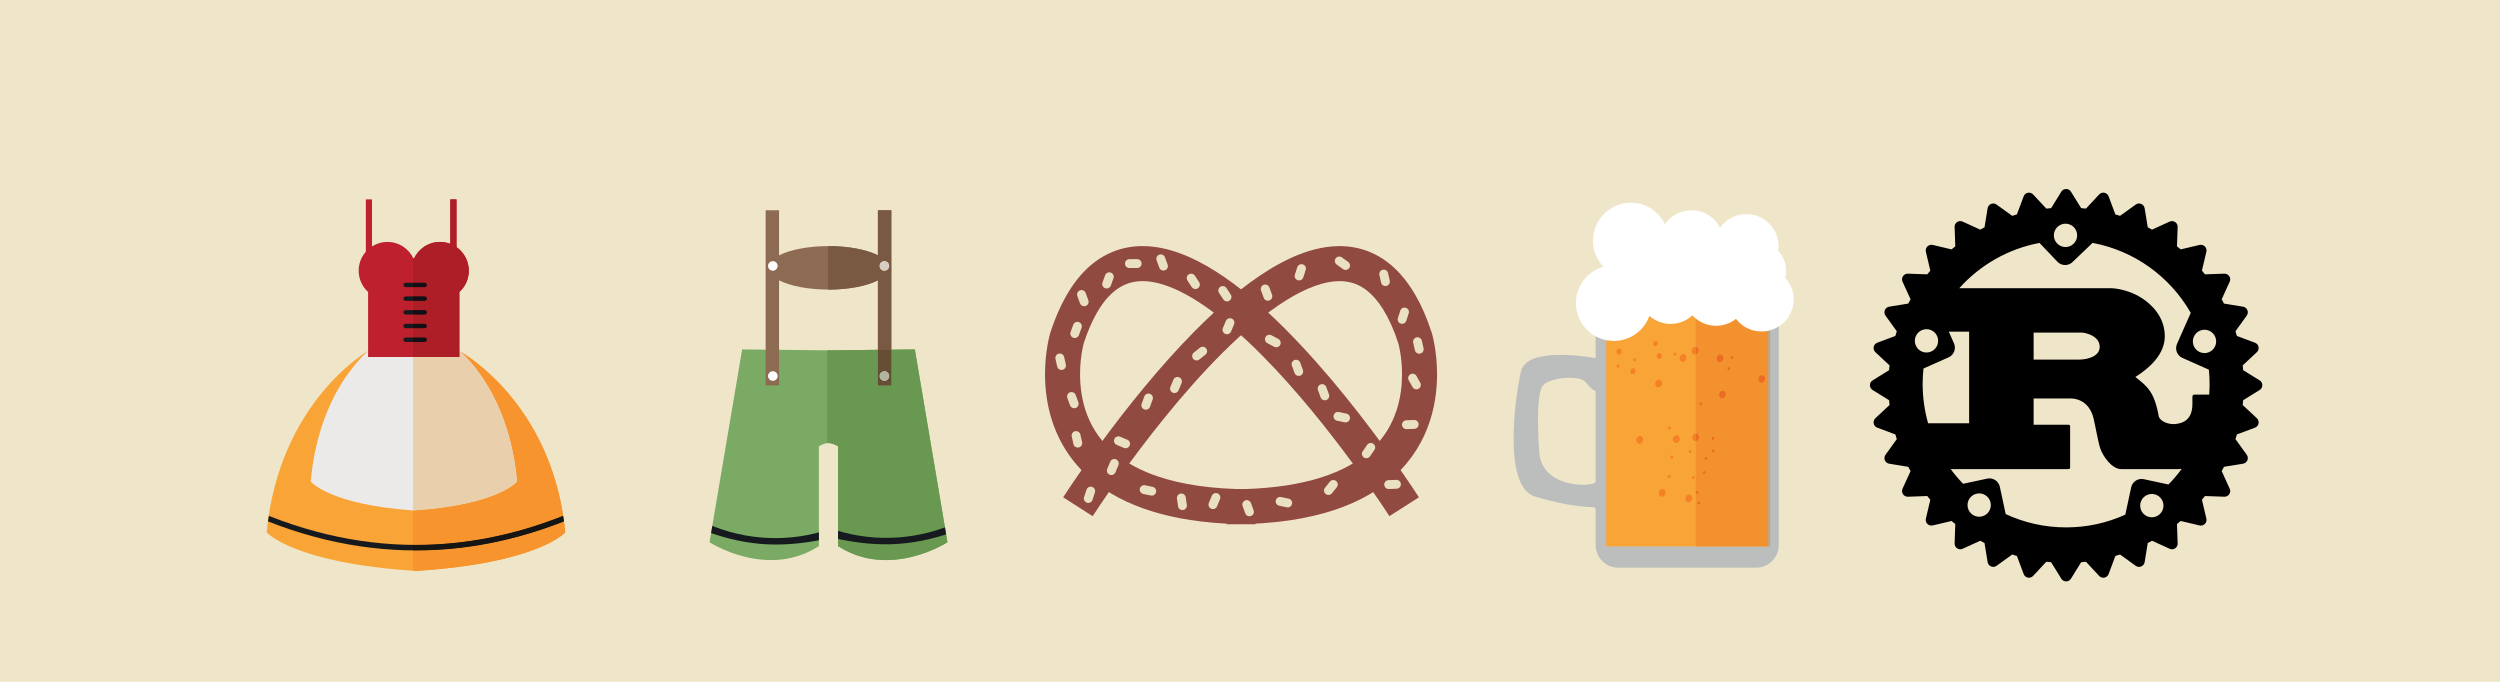 <svg xmlns:dc="http://purl.org/dc/elements/1.1/" xmlns:cc="http://creativecommons.org/ns#" xmlns:rdf="http://www.w3.org/1999/02/22-rdf-syntax-ns#" xmlns:svg="http://www.w3.org/2000/svg" xmlns="http://www.w3.org/2000/svg" xmlns:sodipodi="http://sodipodi.sourceforge.net/DTD/sodipodi-0.dtd" xmlns:inkscape="http://www.inkscape.org/namespaces/inkscape" viewBox="0 0 330 90" style="fill-rule:evenodd;clip-rule:evenodd;stroke-linejoin:round;stroke-miterlimit:1.414" id="svg2" inkscape:version="0.91 r13725" sodipodi:docname="hacktoberfest_orig.svg"><sodipodi:namedview pagecolor="#ffffff" bordercolor="#666666" borderopacity="1" objecttolerance="10" gridtolerance="10" guidetolerance="10" inkscape:pageopacity="0" inkscape:pageshadow="2" inkscape:window-width="1452" inkscape:window-height="862" id="namedview444" showgrid="false" inkscape:zoom="2.3520522" inkscape:cx="200.23613" inkscape:cy="47.903226" inkscape:window-x="0" inkscape:window-y="0" inkscape:window-maximized="0" inkscape:current-layer="svg2" /><path d="M-27.986-18.925h602.694V386.44H-27.986z" style="fill:#efe6c9;fill-rule:nonzero" id="rect4" /><g id="g10" transform="matrix(0.85,0,0,0.85,39.286,15.774)"><path d="m230.017 66.07c0 1.949-1.58 3.528-3.528 3.528h-21.391c-1.948.0-3.528-1.579-3.528-3.528v-36.605c0-1.949 1.58-3.529 3.528-3.529h21.391c1.948.0 3.528 1.58 3.528 3.529V66.07z" style="fill:#bcbebd;fill-rule:nonzero" id="path12" inkscape:connector-curvature="0" /><path d="M203.224 27.039h25.139v39.252H203.224z" style="fill:#f9a436;fill-rule:nonzero" id="rect14" /><path d="m228.682 66.291h-11.565 11.246v-39.252h-11.246v-.221h11.565v39.473z" style="fill:#b6a588;fill-rule:nonzero" id="path16" inkscape:connector-curvature="0" /><path d="m228.363 66.291h-11.246v-16.341c.215-.026.416-.198.493-.448.099-.324-.046-.655-.324-.74-.045-.014-.091-.021-.136-.021-.011.0-.022.001-.033.002v-12.268c.182-.055.342-.213.409-.43.099-.323-.047-.655-.325-.74-.028-.009-.056-.015-.084-.018v-8.248h11.246v39.252zm-10.757-6.964c-.094.0-.186.072-.219.18-.04.129.018.262.129.296.018.005.036.007.054.007.094.0.186-.071.219-.181.041-.129-.018-.26-.129-.294-.018-.005-.036-.008-.054-.008zm-.239-1.664c-.095.0-.187.072-.221.181-.039.129.019.261.13.297.018.005.036.008.054.008.094.0.186-.073.219-.183.04-.127-.018-.26-.13-.295-.017-.005-.035-.008-.052-.008zm1.075-3.079c-.094.0-.186.073-.219.182-.04.128.018.262.13.296.017.005.036.007.053.007.094.0.187-.071.22-.18.04-.129-.019-.261-.13-.297-.017-.005-.036-.008-.054-.008zm.277-2.196c-.094.0-.186.071-.219.179-.039.13.017.264.129.299.018.005.035.007.052.007.095.0.188-.071.222-.18.039-.131-.019-.261-.131-.297-.017-.006-.035-.008-.053-.008zm1.149-1.159c-.093.0-.185.071-.217.18-.041.129.017.262.128.296.018.006.036.008.054.008.095.0.186-.072.22-.181.04-.129-.018-.262-.13-.295-.017-.005-.036-.008-.055-.008zm-.066-1.942c-.094.0-.185.072-.218.181-.04.126.019.26.129.295.018.005.036.008.054.008.095.0.187-.073.22-.181.04-.129-.019-.26-.131-.295-.017-.005-.036-.008-.054-.008zm-1.872-5.395c-.095.0-.187.072-.22.182-.04.128.018.26.129.295.018.005.036.008.054.008.094.0.185-.072.22-.181.039-.128-.02-.261-.13-.296-.018-.005-.036-.008-.053-.008zm3.377-1.796c-.237.0-.465.18-.549.452-.098.322.047.655.324.739.045.013.091.02.137.02.236.0.463-.179.547-.45.099-.323-.047-.655-.325-.741-.044-.013-.089-.02-.134-.02zm6.098-2.409c-.236.0-.465.18-.549.451-.098.323.046.655.325.74.045.013.09.02.135.02.237.0.466-.179.549-.451.1-.323-.045-.655-.324-.739-.045-.014-.091-.021-.136-.021zm-5.14-1.231c-.093.0-.186.072-.218.18-.041.13.017.262.128.295.019.006.037.009.056.009.094.0.185-.072.218-.18.04-.129-.018-.263-.13-.296-.017-.006-.036-.008-.054-.008zm-1.328-1.985c-.236.0-.466.181-.549.452-.099.324.046.655.324.74.045.014.09.02.134.02.237.0.467-.18.55-.451.099-.322-.046-.655-.325-.741-.044-.014-.089-.02-.134-.02zm1.8.233c-.095.0-.187.072-.22.181-.04.128.018.261.13.295.018.005.036.008.054.008.094.0.186-.072.219-.18.04-.129-.019-.262-.129-.296-.018-.006-.036-.008-.054-.008z" style="fill:#f2912d;fill-rule:nonzero" id="path18" inkscape:connector-curvature="0" /><path d="m220.484 22.05.055-.074.039.079c-.032-.002-.062-.003-.094-.005zm-8.438-.16c.044-.071.09-.141.131-.214.033.054.064.109.099.162-.078.015-.153.034-.23.052zm-3.309 2.656-.08-.088c.045-.013.094-.022.139-.036-.02.04-.039.083-.059.124zm22.286.032c.081-.344.134-.699.134-1.068.0-1.221-.478-2.324-1.241-3.16.029-.218.064-.435.064-.662.0-2.76-2.238-4.998-4.998-4.998-1.69.0-3.181.84-4.086 2.123-.83-1.609-2.505-2.712-4.441-2.712-1.706.0-3.211.857-4.113 2.161-.949-1.972-2.96-3.337-5.295-3.337-3.248.0-5.881 2.633-5.881 5.881.0 1.571.62 2.996 1.624 4.051-2.464.7-4.27 2.963-4.27 5.652.0 3.248 2.632 5.88 5.88 5.88 2.549.0 4.712-1.623 5.528-3.89.88.772 2.03 1.244 3.293 1.244 1.306.0 2.491-.504 3.381-1.324.914.993 2.22 1.618 3.675 1.618 1.169.0 2.243-.404 3.095-1.077.913 1.19 2.346 1.96 3.962 1.96 2.761.0 4.998-2.238 4.998-4.998.0-1.293-.503-2.459-1.309-3.344z" style="fill:#fff;fill-rule:nonzero" id="path20" inkscape:connector-curvature="0" /><path d="m201.622 37.057c0 0-10.683-2.018-11.632 2.016-.949 4.037-2.848 17.924 2.137 19.466 4.985 1.543 8.427 1.663 9.02 1.663.594.0.95 1.186 1.425 1.069.475-.121.831-5.343.356-5.461-.475-.118-.711-.356-1.306.475-.593.831-8.44 1.057-8.813-4.689-.401-6.186-.133-9.409.58-10.282.978-1.202 5.741-1.765 6.691-.46.949 1.306 2.017 1.78 2.255.95.237-.83.712-5.341-.713-4.747z" style="fill:#bcbebd;fill-rule:nonzero" id="path22" inkscape:connector-curvature="0" /><path d="m205.184 36.498c-.034.0-.068-.004-.102-.014-.211-.066-.321-.317-.246-.564.064-.206.238-.343.417-.343.034.0.069.005.102.016.211.065.322.317.247.562-.063.208-.238.343-.418.343z" style="fill:url(#_Linear1)" id="path24" inkscape:connector-curvature="0" /><path d="m207.339 39.543c-.035.0-.069-.005-.102-.016-.212-.065-.323-.316-.245-.563.062-.206.236-.343.415-.343.034.0.069.005.102.015.211.065.323.316.247.563-.063.206-.238.344-.417.344z" style="fill:url(#_Linear2)" id="path26" inkscape:connector-curvature="0" /><path d="m210.842 35.186c-.029.0-.058-.004-.086-.013-.178-.054-.271-.267-.208-.473.054-.174.2-.29.351-.29.029.0.058.005.087.014.179.054.272.266.208.474-.053.173-.201.288-.352.288z" style="fill:url(#_Linear3)" id="path28" inkscape:connector-curvature="0" /><path d="m211.417 37.179c-.034.0-.068-.005-.102-.015-.212-.065-.323-.316-.247-.562.063-.207.237-.344.417-.344.034.0.069.005.103.016.211.065.321.316.245.562-.062.206-.237.343-.416.343z" style="fill:url(#_Linear4)" id="path30" inkscape:connector-curvature="0" /><path d="m211.307 41.601c-.045.0-.09-.006-.134-.02-.278-.085-.423-.418-.325-.74.084-.271.313-.452.549-.452.045.0.09.007.135.021.278.085.423.417.324.74-.083.271-.313.451-.549.451z" style="fill:url(#_Linear5)" id="path32" inkscape:connector-curvature="0" /><path d="m215.104 37.639c-.045.0-.091-.007-.136-.02-.277-.085-.423-.418-.323-.741.084-.271.313-.451.549-.451.044.0.089.007.133.02.279.086.425.416.326.74-.084.272-.313.452-.549.452z" style="fill:url(#_Linear6)" id="path34" inkscape:connector-curvature="0" /><path d="m216.004 59.444c-.046.0-.092-.006-.137-.02-.278-.085-.424-.415-.324-.74.083-.272.311-.45.548-.45.045.0.091.007.136.02.278.084.423.416.324.739-.083.272-.311.451-.547.451z" style="fill:url(#_Linear7)" id="path36" inkscape:connector-curvature="0" /><path d="m217.061 49.953c-.045.0-.091-.006-.135-.02-.278-.086-.423-.417-.324-.74.079-.26.291-.434.515-.45v1.207c-.019.002-.038.003-.056.003z" style="fill:url(#_Linear8)" id="path38" inkscape:connector-curvature="0" /><path d="m217.117 49.95v-1.207c.011-.001.022-.002.033-.002.045.0.091.007.136.021.278.085.423.416.324.74-.077.25-.278.422-.493.448z" style="fill:url(#_Linear9)" id="path40" inkscape:connector-curvature="0" /><path d="m221.219 43.307c-.046.0-.092-.007-.137-.02-.277-.084-.422-.417-.324-.739.084-.272.312-.452.549-.452.045.0.09.007.134.02.278.086.424.418.325.741-.084.271-.311.45-.547.45z" style="fill:url(#_Linear10)" id="path42" inkscape:connector-curvature="0" /><path d="m211.854 58.583c-.045.0-.09-.006-.134-.02-.279-.086-.423-.417-.325-.74.085-.272.313-.451.55-.451.045.0.09.006.135.02.277.085.423.417.324.74-.083.272-.313.451-.55.451z" style="fill:url(#_Linear11)" id="path44" inkscape:connector-curvature="0" /><path d="m214.064 50.237c-.046.0-.091-.006-.136-.02-.279-.084-.424-.416-.325-.741.082-.269.311-.45.547-.45.045.0.092.007.137.021.278.084.423.416.324.74-.084.271-.312.45-.547.45z" style="fill:url(#_Linear12)" id="path46" inkscape:connector-curvature="0" /><path d="m208.384 50.341c-.045.0-.09-.007-.135-.02-.278-.085-.424-.417-.324-.741.083-.27.312-.45.548-.45.045.0.091.006.135.02.278.086.423.416.324.739-.084.272-.313.452-.548.452z" style="fill:url(#_Linear13)" id="path48" inkscape:connector-curvature="0" /><path d="m220.846 37.683c-.044.0-.089-.006-.134-.02-.278-.085-.423-.416-.324-.74.083-.271.313-.452.549-.452.045.0.09.006.134.02.279.086.424.419.325.741-.083.271-.313.451-.55.451z" style="fill:url(#_Linear14)" id="path50" inkscape:connector-curvature="0" /><path d="m227.316 40.898c-.045.0-.09-.007-.135-.02-.279-.085-.423-.417-.325-.74.084-.271.313-.451.549-.451.045.0.091.007.136.021.279.084.424.416.324.739-.083.272-.312.451-.549.451z" style="fill:url(#_Linear15)" id="path52" inkscape:connector-curvature="0" /><path d="m216.975 36.496c-.045.0-.09-.006-.134-.02-.277-.087-.423-.417-.325-.741.084-.271.314-.451.55-.451.017.0.034.001.051.003v1.188c-.047.014-.094.021-.142.021z" style="fill:url(#_Linear16)" id="path54" inkscape:connector-curvature="0" /><path d="m217.117 36.475v-1.188c.028.003.056.009.084.018.278.085.424.417.325.74-.067.217-.227.375-.409.43z" style="fill:url(#_Linear17)" id="path56" inkscape:connector-curvature="0" /><path d="m205.04 38.537c-.019.0-.037-.003-.056-.009-.111-.034-.17-.166-.129-.295.034-.108.126-.181.221-.181.017.0.035.002.052.008.112.035.169.167.13.296-.034.109-.124.181-.218.181z" style="fill:url(#_Linear18)" id="path58" inkscape:connector-curvature="0" /><path d="m222.701 37.188c-.018.0-.036-.003-.054-.008-.112-.034-.17-.167-.13-.295.033-.109.125-.181.22-.181.018.0.036.002.054.008.11.034.169.167.129.296-.033.108-.125.18-.219.18z" style="fill:url(#_Linear19)" id="path60" inkscape:connector-curvature="0" /><path d="m222.231 38.94c-.019.0-.037-.003-.056-.009-.111-.033-.169-.165-.128-.295.032-.108.125-.18.218-.18.018.0.037.002.054.008.112.033.17.167.13.296-.033.108-.124.18-.218.18z" style="fill:url(#_Linear20)" id="path62" inkscape:connector-curvature="0" /><path d="m207.611 37.556c-.018.0-.036-.002-.055-.008-.111-.033-.169-.165-.13-.296.034-.107.126-.179.221-.179.018.0.036.003.054.008.11.034.169.167.128.297-.033.107-.124.178-.218.178z" style="fill:url(#_Linear21)" id="path64" inkscape:connector-curvature="0" /><path d="m213.026 48.164c-.019.0-.037-.003-.055-.008-.111-.033-.168-.167-.129-.297.033-.108.124-.179.218-.179.019.0.037.002.055.008.112.033.17.165.131.295-.033.109-.125.181-.22.181z" style="fill:url(#_Linear22)" id="path66" inkscape:connector-curvature="0" /><path d="m217.893 44.377c-.018.0-.036-.003-.054-.008-.111-.035-.169-.167-.129-.295.033-.11.125-.182.22-.182.017.0.035.003.053.008.11.035.169.168.13.296-.035.109-.126.181-.22.181z" style="fill:url(#_Linear23)" id="path68" inkscape:connector-curvature="0" /><path d="m212.968 55.682c-.017.0-.036-.003-.053-.008-.111-.034-.169-.167-.13-.295.034-.109.126-.181.222-.181.017.0.034.002.051.007.112.035.17.168.131.296-.035.109-.126.181-.221.181z" style="fill:url(#_Linear24)" id="path70" inkscape:connector-curvature="0" /><path d="m213.383 52.682c-.018.0-.037-.003-.055-.009-.111-.034-.169-.165-.13-.296.034-.107.126-.179.219-.179.018.0.036.003.054.009.112.033.17.166.131.294-.034.109-.125.181-.219.181z" style="fill:url(#_Linear25)" id="path72" inkscape:connector-curvature="0" /><path d="m216.231 51.813c-.018.0-.037-.003-.055-.009-.111-.034-.17-.166-.13-.295.034-.11.125-.181.219-.181.018.0.036.002.055.008.11.035.168.167.128.295-.033.11-.123.182-.217.182z" style="fill:url(#_Linear26)" id="path74" inkscape:connector-curvature="0" /><path d="m216.711 55.856c-.019.0-.037-.003-.055-.009-.111-.033-.169-.165-.13-.296.034-.108.125-.179.219-.179.018.0.036.002.054.007.112.035.17.166.13.296-.033.109-.124.181-.218.181z" style="fill:url(#_Linear27)" id="path76" inkscape:connector-curvature="0" /><path d="m218.406 55.069c-.017.0-.036-.002-.053-.007-.112-.034-.17-.168-.13-.296.033-.109.125-.182.219-.182.018.0.037.003.054.008.111.036.17.168.13.297-.033.109-.126.18-.22.18z" style="fill:url(#_Linear28)" id="path78" inkscape:connector-curvature="0" /><path d="m218.681 52.873c-.017.0-.034-.002-.052-.007-.112-.035-.168-.169-.129-.299.033-.108.125-.179.219-.179.018.0.036.002.053.008.112.036.17.166.131.297-.034.109-.127.18-.222.18z" style="fill:url(#_Linear29)" id="path80" inkscape:connector-curvature="0" /><path d="m219.833 51.713c-.018.0-.036-.002-.054-.008-.111-.034-.169-.167-.128-.296.032-.109.124-.18.217-.18.019.0.038.003.055.008.112.033.17.166.13.295-.034.109-.125.181-.22.181z" style="fill:url(#_Linear30)" id="path82" inkscape:connector-curvature="0" /><path d="m219.767 49.771c-.018.0-.036-.003-.054-.008-.11-.035-.169-.169-.129-.295.033-.109.124-.181.218-.181.018.0.037.003.054.008.112.035.171.166.131.295-.033.108-.125.181-.22.181z" style="fill:url(#_Linear31)" id="path84" inkscape:connector-curvature="0" /><path d="m217.33 58.149c-.018.0-.036-.003-.054-.008-.111-.036-.169-.168-.13-.297.034-.109.126-.181.221-.181.017.0.035.003.052.008.112.035.17.168.13.295-.033.11-.125.183-.219.183z" style="fill:url(#_Linear32)" id="path86" inkscape:connector-curvature="0" /><path d="m217.57 59.81c-.018.0-.036-.002-.054-.007-.111-.034-.169-.167-.129-.296.033-.108.125-.18.219-.18.018.0.036.003.054.008.111.034.17.165.129.294-.033.11-.125.181-.219.181z" style="fill:url(#_Linear33)" id="path88" inkscape:connector-curvature="0" /><path d="m213.899 36.691c-.018.0-.037-.003-.055-.008-.112-.033-.17-.166-.13-.296.033-.107.125-.179.219-.179.018.0.036.002.054.008.112.033.171.166.129.296-.033.108-.123.179-.217.179z" style="fill:url(#_Linear34)" id="path90" inkscape:connector-curvature="0" /></g><g id="g92" transform="translate(6.733,-4.9466307e-4)"><path d="m137.501 68.135.002-.004c.063-.098 1.371-2.134 3.506-5.125 3.2-4.485 8.277-11.122 13.745-16.546 2.73-2.711 5.56-5.114 8.23-6.785 1.334-.837 2.625-1.49 3.824-1.922 1.201-.434 2.302-.645 3.277-.644.769.001 1.461.125 2.124.382.498.194.982.465 1.469.843.729.565 1.467 1.379 2.181 2.531.713 1.149 1.396 2.634 2.003 4.491l2.197-.719-2.217.654 1.26-.372-1.263.365.003.007 1.26-.372-1.263.365.005.016c.053.184.491 1.872.489 4.107.0 1.446-.181 3.114-.727 4.768-.409 1.243-1.018 2.479-1.918 3.652-.676.879-1.517 1.726-2.583 2.515-1.599 1.181-3.713 2.235-6.541 3.002-2.827.766-6.367 1.237-10.762 1.237-.19.0-.382-.001-.576-.003l-.041 4.624c.207.002.412.003.617.003 5.598-.001 10.101-.707 13.74-1.934 2.727-.921 4.967-2.139 6.771-3.562 2.713-2.131 4.413-4.717 5.385-7.247.978-2.533 1.258-5.003 1.259-7.055-.003-3.108-.641-5.282-.68-5.424l-.01-.033-.01-.032c-.621-1.897-1.336-3.544-2.155-4.966-.615-1.066-1.289-2.006-2.027-2.819-1.106-1.219-2.366-2.151-3.731-2.76-1.363-.611-2.817-.89-4.259-.888-1.098.0-2.192.156-3.272.432-2.026.519-4.01 1.449-5.967 2.643-3.42 2.093-6.773 5.01-9.938 8.209-4.742 4.799-9.044 10.246-12.182 14.508-3.137 4.262-5.101 7.337-5.122 7.368l3.897 2.49z" style="fill:#914a3f;fill-rule:nonzero" id="path94" inkscape:connector-curvature="0" /><path d="m180.563 65.645c-.016-.025-1.318-2.061-3.488-5.11-3.258-4.575-8.456-11.424-14.269-17.221-2.911-2.899-5.972-5.541-9.094-7.511-1.562-.985-3.142-1.803-4.746-2.386-1.602-.582-3.236-.931-4.884-.932-1.282-.001-2.572.217-3.802.697-.921.358-1.805.861-2.627 1.499-1.234.958-2.325 2.214-3.275 3.748-.952 1.537-1.769 3.355-2.468 5.489l-.01.032-.01.033c-.039.142-.677 2.316-.68 5.424.001 1.824.223 3.977.958 6.214.551 1.676 1.396 3.398 2.644 5.022.934 1.218 2.093 2.377 3.502 3.417 2.113 1.563 4.779 2.854 8.081 3.747 3.304.894 7.246 1.398 11.97 1.398.205.0.411-.001.617-.003l-.04-4.624c-.195.002-.387.003-.577.003-5.21.0-9.215-.662-12.261-1.691-2.286-.773-4.033-1.746-5.389-2.813-2.028-1.604-3.209-3.422-3.933-5.281-.719-1.856-.948-3.762-.947-5.389-.001-1.23.129-2.295.258-3.034.064-.37.127-.658.172-.845.022-.093.04-.161.051-.202l.011-.039.001-.003-1.26-.364 1.257.371.003-.007-1.26-.364 1.257.371-2.217-.654 2.197.719c.54-1.65 1.139-3.007 1.767-4.095.47-.817.956-1.483 1.443-2.018.732-.804 1.457-1.317 2.195-1.648.739-.329 1.507-.485 2.372-.486.656.0 1.367.094 2.128.288 1.427.363 3.028 1.085 4.7 2.109 2.931 1.787 6.067 4.481 9.061 7.513 4.497 4.549 8.695 9.851 11.746 13.999 1.527 2.075 2.769 3.862 3.627 5.126.429.632.762 1.134.987 1.475.112.171.197.302.253.389.028.044.049.076.063.098l.015.023.004.006 3.897-2.49z" style="fill:#914a3f;fill-rule:nonzero" id="path96" inkscape:connector-curvature="0" /><path d="m143.959 34.794c0 .324-.262.585-.585.585h-1.025c-.323.0-.585-.261-.585-.585.0-.323.262-.585.585-.585h1.025c.323.0.585.262.585.585z" style="fill:#eae0c2;fill-rule:nonzero" id="path98" inkscape:connector-curvature="0" /><path d="m146.289 33.617c.304-.111.641.045.752.349l.352.961c.111.304-.044.64-.348.752-.304.111-.64-.045-.751-.348l-.353-.963c-.111-.303.045-.64.348-.751z" style="fill:#eae0c2;fill-rule:nonzero" id="path100" inkscape:connector-curvature="0" /><path d="m160.073 37.594c.303-.112.64.044.751.348l.352.962c.111.303-.044.639-.348.751-.303.111-.64-.045-.751-.348l-.353-.962c-.111-.304.045-.641.349-.751z" style="fill:#eae0c2;fill-rule:nonzero" id="path102" inkscape:connector-curvature="0" /><path d="m164.146 47.522c.304-.111.641.045.752.349l.352.961c.111.304-.045.641-.348.752-.304.111-.64-.045-.752-.349l-.352-.962c-.111-.304.045-.64.348-.751z" style="fill:#eae0c2;fill-rule:nonzero" id="path104" inkscape:connector-curvature="0" /><path d="m169.634 63.494c.252.203.292.572.089.824l-.643.797c-.202.253-.571.292-.823.089-.252-.202-.292-.571-.089-.824l.643-.797c.203-.252.572-.291.823-.089z" style="fill:#eae0c2;fill-rule:nonzero" id="path106" inkscape:connector-curvature="0" /><path d="m157.639 66.051c.304-.111.64.045.752.348l.352.962c.111.304-.045.639-.349.751-.303.111-.64-.044-.751-.348l-.352-.962c-.111-.304.045-.64.348-.751z" style="fill:#eae0c2;fill-rule:nonzero" id="path108" inkscape:connector-curvature="0" /><path d="m171.454 55.293c-.067.315-.378.519-.694.452l-1.003-.211c-.316-.067-.519-.378-.452-.694.067-.317.377-.519.694-.453l1.002.212c.317.067.519.377.453.694z" style="fill:#eae0c2;fill-rule:nonzero" id="path110" inkscape:connector-curvature="0" /><path d="m163.818 66.514c-.067.317-.378.519-.694.453l-1.003-.212c-.316-.067-.518-.377-.452-.694.067-.316.378-.519.694-.452l1.002.211c.317.067.519.378.453.694z" style="fill:#eae0c2;fill-rule:nonzero" id="path112" inkscape:connector-curvature="0" /><path d="m167.586 50.742c.304-.111.64.044.751.349l.353.961c.111.305-.045.64-.349.752-.303.111-.64-.045-.751-.349l-.352-.962c-.111-.303.044-.64.348-.751z" style="fill:#eae0c2;fill-rule:nonzero" id="path114" inkscape:connector-curvature="0" /><path d="m174.54 58.578c.266.183.333.548.149.814l-.581.843c-.184.267-.548.334-.814.15-.267-.183-.334-.548-.15-.814l.581-.843c.184-.266.548-.334.815-.15z" style="fill:#eae0c2;fill-rule:nonzero" id="path116" inkscape:connector-curvature="0" /><path d="m152.478 45.99c.201.253.16.622-.093.823l-.802.638c-.252.201-.62.16-.822-.093-.202-.252-.16-.621.093-.823l.801-.638c.253-.201.622-.159.823.093z" style="fill:#eae0c2;fill-rule:nonzero" id="path118" inkscape:connector-curvature="0" /><path d="m135.824 38.325c.304-.111.64.045.752.349l.352.962c.11.303-.045.64-.348.751-.304.111-.64-.045-.752-.349l-.352-.961c-.111-.305.045-.64.348-.752z" style="fill:#eae0c2;fill-rule:nonzero" id="path120" inkscape:connector-curvature="0" /><path d="m134.507 51.791c.304-.111.639.045.751.349l.352.962c.111.303-.044.639-.348.751-.304.111-.64-.045-.751-.348l-.352-.963c-.111-.303.044-.64.348-.751z" style="fill:#eae0c2;fill-rule:nonzero" id="path122" inkscape:connector-curvature="0" /><path d="m139.145 38.046c-.304-.111-.461-.446-.351-.751l.351-.962c.11-.304.446-.461.75-.35.304.11.461.446.35.75l-.35.963c-.111.304-.446.461-.75.35z" style="fill:#eae0c2;fill-rule:nonzero" id="path124" inkscape:connector-curvature="0" /><path d="m144.316 54.048c-.304-.11-.461-.446-.35-.75l.35-.963c.111-.303.446-.46.75-.35.304.111.461.447.35.751l-.35.962c-.11.304-.446.461-.75.35z" style="fill:#eae0c2;fill-rule:nonzero" id="path126" inkscape:connector-curvature="0" /><path d="m136.74 66.355c-.308-.1-.476-.43-.375-.738l.318-.974c.099-.307.43-.475.738-.375.307.101.475.431.375.739l-.318.974c-.101.307-.431.475-.738.374z" style="fill:#eae0c2;fill-rule:nonzero" id="path128" inkscape:connector-curvature="0" /><path d="m140.362 57.957c.126-.297.469-.437.768-.311l.943.398c.298.125.438.469.312.767-.126.298-.469.438-.767.312l-.944-.399c-.298-.126-.437-.469-.312-.767z" style="fill:#eae0c2;fill-rule:nonzero" id="path130" inkscape:connector-curvature="0" /><path d="m133.514 48.819c-.315.07-.628-.128-.699-.443l-.224-1c-.07-.316.128-.629.443-.7.316-.07.629.128.7.444l.223.999c.071.316-.127.629-.443.7z" style="fill:#eae0c2;fill-rule:nonzero" id="path132" inkscape:connector-curvature="0" /><path d="m135.662 59.065c-.316.07-.629-.128-.7-.444l-.224-.999c-.071-.316.128-.629.443-.7.316-.07.629.128.699.444l.225.999c.07.316-.128.629-.443.7z" style="fill:#eae0c2;fill-rule:nonzero" id="path134" inkscape:connector-curvature="0" /><path d="m134.933 44.582c-.303-.11-.46-.447-.35-.75l.35-.963c.111-.304.446-.461.751-.35.303.11.46.446.35.75l-.35.963c-.111.304-.447.46-.751.35z" style="fill:#eae0c2;fill-rule:nonzero" id="path136" inkscape:connector-curvature="0" /><path d="m151.383 38.056c-.27.177-.633.101-.811-.168l-.562-.857c-.178-.27-.102-.633.168-.811.27-.177.633-.102.811.168l.562.857c.178.27.102.633-.168.811z" style="fill:#eae0c2;fill-rule:nonzero" id="path138" inkscape:connector-curvature="0" /><path d="m155.555 39.69c-.27.177-.634.102-.811-.168l-.563-.856c-.177-.271-.102-.633.168-.811.27-.178.633-.102.811.168l.562.856c.178.27.103.633-.167.811z" style="fill:#eae0c2;fill-rule:nonzero" id="path140" inkscape:connector-curvature="0" /><path d="m171.359 35.387c-.188.263-.554.323-.817.134l-.833-.597c-.263-.188-.322-.554-.134-.817.188-.262.554-.323.817-.134l.833.597c.262.189.322.554.134.817z" style="fill:#eae0c2;fill-rule:nonzero" id="path142" inkscape:connector-curvature="0" /><path d="m165.243 34.898c.308.1.477.431.377.738l-.316.974c-.1.308-.43.476-.738.377-.307-.1-.476-.43-.376-.738l.316-.974c.1-.308.43-.476.737-.377z" style="fill:#eae0c2;fill-rule:nonzero" id="path144" inkscape:connector-curvature="0" /><path d="m180.514 51.319c-.283.157-.639.056-.797-.227l-.497-.896c-.157-.282-.055-.639.227-.795.283-.158.64-.056.796.227l.498.895c.157.283.055.639-.227.796z" style="fill:#eae0c2;fill-rule:nonzero" id="path146" inkscape:connector-curvature="0" /><path d="m178.841 40.629c.307.1.476.43.376.738l-.316.974c-.099.308-.43.476-.738.377-.307-.1-.476-.43-.376-.738l.317-.974c.099-.308.429-.476.737-.377z" style="fill:#eae0c2;fill-rule:nonzero" id="path148" inkscape:connector-curvature="0" /><path d="m175.788 35.604c.315-.072.629.127.7.443l.224.999c.072.316-.127.629-.442.699-.316.071-.629-.127-.7-.442l-.225-1c-.07-.315.127-.628.443-.699z" style="fill:#eae0c2;fill-rule:nonzero" id="path150" inkscape:connector-curvature="0" /><path d="m180.252 44.532c.316-.071.629.128.7.443l.225.999c.071.316-.127.629-.443.7-.315.071-.629-.127-.7-.443l-.225-.999c-.07-.316.128-.629.443-.7z" style="fill:#eae0c2;fill-rule:nonzero" id="path152" inkscape:connector-curvature="0" /><path d="m180.526 56.003c.011.324-.242.595-.565.606l-1.024.036c-.323.011-.594-.242-.605-.566-.011-.322.242-.594.565-.604l1.024-.036c.323-.011.594.242.605.564z" style="fill:#eae0c2;fill-rule:nonzero" id="path154" inkscape:connector-curvature="0" /><path d="m178.184 63.907c.012.324-.242.595-.565.606l-1.024.035c-.323.011-.594-.241-.605-.565-.011-.323.242-.594.565-.605l1.024-.035c.323-.011.594.241.605.564z" style="fill:#eae0c2;fill-rule:nonzero" id="path156" inkscape:connector-curvature="0" /><path d="m155.003 44.077c-.298-.124-.44-.467-.316-.765l.394-.946c.124-.299.467-.44.765-.316.299.124.441.467.316.766l-.394.946c-.123.298-.466.44-.765.315z" style="fill:#eae0c2;fill-rule:nonzero" id="path158" inkscape:connector-curvature="0" /><path d="m148.075 51.835c-.298-.124-.44-.467-.316-.766l.394-.946c.124-.298.467-.439.765-.315.299.124.44.467.316.765l-.394.947c-.124.298-.466.439-.765.315z" style="fill:#eae0c2;fill-rule:nonzero" id="path160" inkscape:connector-curvature="0" /><path d="m153.15 67.155c-.299-.125-.441-.467-.316-.766l.393-.946c.124-.298.467-.44.766-.315.298.124.439.467.315.765l-.393.946c-.124.298-.467.439-.765.316z" style="fill:#eae0c2;fill-rule:nonzero" id="path162" inkscape:connector-curvature="0" /><path d="m149.433 67.325c-.32.046-.617-.176-.663-.496l-.145-1.014c-.046-.32.177-.617.497-.662.32-.047.616.175.662.496l.145 1.014c.046.32-.176.617-.496.662z" style="fill:#eae0c2;fill-rule:nonzero" id="path164" inkscape:connector-curvature="0" /><path d="m143.721 64.509c.066-.317.377-.52.693-.454l1.003.208c.317.066.52.376.454.692-.065.317-.375.521-.692.455l-1.003-.209c-.317-.066-.52-.376-.455-.692z" style="fill:#eae0c2;fill-rule:nonzero" id="path166" inkscape:connector-curvature="0" /><path d="m139.738 62.663c-.299-.125-.44-.468-.316-.766l.394-.946c.124-.299.466-.44.765-.316.298.124.44.467.316.766l-.394.945c-.124.299-.467.441-.765.317z" style="fill:#eae0c2;fill-rule:nonzero" id="path168" inkscape:connector-curvature="0" /><path d="m160.31 44.501c.152-.285.507-.395.792-.243l.905.481c.286.151.394.505.243.791-.152.286-.506.394-.792.243l-.905-.48c-.285-.152-.394-.506-.243-.792z" style="fill:#eae0c2;fill-rule:nonzero" id="path170" inkscape:connector-curvature="0" /></g><g id="g172"><path d="M74.616 70.269C72.953 52.975 60.632 46.324 60.632 46.324l-5.607-.323v-.01l-.119.005-.118-.005v.01l-6.193.323c0 0-11.736 6.651-13.399 23.945.0.0 3.532 4.061 19.592 5.084v.016c.041-.002.078-.005.118-.008.041.003.078.006.119.008v-.016C71.086 74.33 74.616 70.269 74.616 70.269z" style="fill:#f9a436;fill-rule:nonzero" id="path174" inkscape:connector-curvature="0" /><path d="M68.257 63.563C67.108 50.587 59.806 45.597 59.806 45.597l-5.088-.242v-.008l-.082.004-.081-.004v.008l-5.088.242c0 0-7.303 4.99-8.451 17.966.0.0 2.441 3.047 13.539 3.814v.013c.027-.002.054-.004.081-.007.028.003.055.005.082.007v-.013C65.817 66.61 68.257 63.563 68.257 63.563z" style="fill:#ebeae9;fill-rule:nonzero" id="path176" inkscape:connector-curvature="0" /><clipPath id="_clip35"><path d="M74.616 70.378C72.953 53.45 61.649 46.94 61.649 46.94l-6.624-.315v-.011l-.119.005-.118-.005v.011l-7.119.315c0 0-10.81 6.51-12.473 23.438.0.0 3.532 3.974 19.592 4.975v.016c.041-.002.078-.005.118-.008.041.003.078.006.119.008v-.016c16.061-1.001 19.591-4.975 19.591-4.975z" id="path179" inkscape:connector-curvature="0" /></clipPath><g clip-path="url(#_clip35)" id="g181"><path d="m78.77 66.925c-15.789 7.639-31.939 7.641-47.727.0.118-.263.178-.394.296-.656 15.593 7.544 31.541 7.544 47.134.0.119.262.178.393.297.656z" style="fill:#161a1e;fill-rule:nonzero" id="path183" inkscape:connector-curvature="0" /></g><g id="g185"><clipPath id="_clip36"><path d="M54.516 45.951h20.468v33.129H54.516z" id="rect188" /></clipPath><g clip-path="url(#_clip36)" id="g190"><path d="m55.025 75.369c-.041-.002-.078-.005-.119-.008-.04.003-.077.006-.118.008v-.016c-.092-.006-.182-.012-.272-.018v-2.682c.13.001.259.002.389.002 6.525.0 13.052-1.276 19.528-3.827-.033-.247-.07-.492-.108-.734-6.44 2.556-12.929 3.833-19.419 3.833-.13.0-.26-.001-.39-.001v-4.551c.013.001.026.001.039.002v.013c.027-.002.054-.004.081-.007.028.003.055.005.082.007v-.013C65.817 66.61 68.257 63.563 68.257 63.563 67.37 53.548 62.818 48.29 60.787 46.412c1.425.836 12.276 7.704 13.829 23.857.0.0-3.53 4.061-19.591 5.084v.016z" style="fill:#f7942e;fill-rule:nonzero" id="path192" inkscape:connector-curvature="0" /><path d="m54.718 67.39c-.027-.002-.054-.004-.082-.007-.027.003-.054.005-.081.007v-.013c-.013-.001-.026-.001-.039-.002v-20.248h6.12v-.801c.014.008.066.036.151.086 2.031 1.878 6.583 7.136 7.47 17.151.0.0-2.44 3.047-13.539 3.814v.013z" style="fill:#e9cfac;fill-rule:nonzero" id="path194" inkscape:connector-curvature="0" /><path d="m54.905 72.655c-.13.0-.259-.001-.389-.002v-.727c.13.0.26.001.39.001 6.49.0 12.979-1.277 19.419-3.833.038.242.075.487.108.734-6.476 2.551-13.003 3.827-19.528 3.827z" style="fill:#171513;fill-rule:nonzero" id="path196" inkscape:connector-curvature="0" /></g></g><path d="m60.256 32.618V26.32h-.814v5.868c-.421-.161-.877-.253-1.355-.253-1.551.0-2.883.931-3.473 2.263-.59-1.332-1.922-2.263-3.472-2.263-.75.0-1.447.22-2.036.595v-6.21h-.813v6.907c-.589.669-.949 1.544-.949 2.506.0 1.115.483 2.114 1.247 2.809v8.585h12.045v-8.585c.766-.694 1.249-1.694 1.249-2.809.0-1.29-.645-2.429-1.629-3.115z" style="fill:#be202e;fill-rule:nonzero" id="path198" inkscape:connector-curvature="0" /><path d="m56.344 37.609c0 .161-.13.292-.291.292h-2.509c-.161.0-.292-.131-.292-.292.0-.161.131-.292.292-.292h2.509c.161.0.291.131.291.292z" style="fill:#161a1e;fill-rule:nonzero" id="path200" inkscape:connector-curvature="0" /><path d="m56.344 39.418c0 .161-.13.291-.291.291h-2.509c-.161.0-.292-.13-.292-.291.0-.162.131-.292.292-.292h2.509c.161.0.291.13.291.292z" style="fill:#161a1e;fill-rule:nonzero" id="path202" inkscape:connector-curvature="0" /><path d="m56.344 41.226c0 .161-.13.292-.291.292h-2.509c-.161.0-.292-.131-.292-.292.0-.161.131-.292.292-.292h2.509c.161.0.291.131.291.292z" style="fill:#161a1e;fill-rule:nonzero" id="path204" inkscape:connector-curvature="0" /><path d="m56.344 43.035c0 .161-.13.291-.291.291h-2.509c-.161.0-.292-.13-.292-.291.0-.161.131-.292.292-.292h2.509c.161.0.291.131.291.292z" style="fill:#161a1e;fill-rule:nonzero" id="path206" inkscape:connector-curvature="0" /><path d="m56.344 44.843c0 .161-.13.292-.291.292h-2.509c-.161.0-.292-.131-.292-.292.0-.161.131-.292.292-.292h2.509c.161.0.291.131.291.292z" style="fill:#161a1e;fill-rule:nonzero" id="path208" inkscape:connector-curvature="0" /><g id="g210"><clipPath id="_clip37"><path d="m60.256 32.618V26.32h-.814v5.868c-.421-.161-.877-.253-1.355-.253-1.551.0-2.883.931-3.473 2.263-.59-1.332-1.922-2.263-3.472-2.263-.75.0-1.447.22-2.036.595v-6.21h-.813v6.907c-.589.669-.949 1.544-.949 2.506.0 1.115.483 2.114 1.247 2.809v8.585h12.045v-8.585c.766-.694 1.249-1.694 1.249-2.809.0-1.29-.645-2.429-1.629-3.115z" id="path213" inkscape:connector-curvature="0" /></clipPath><g clip-path="url(#_clip37)" id="g215"><path d="m60.636 47.127h-6.12v-1.992h1.537c.161.0.291-.131.291-.292.0-.161-.13-.292-.291-.292h-1.537v-1.225h1.537c.161.0.291-.13.291-.291.0-.161-.13-.292-.291-.292h-1.537v-1.225h1.537c.161.0.291-.131.291-.292.0-.161-.13-.292-.291-.292h-1.537v-1.225h1.537c.161.0.291-.13.291-.291.0-.162-.13-.292-.291-.292h-1.537v-1.225h1.537c.161.0.291-.131.291-.292.0-.161-.13-.292-.291-.292h-1.537v-3.322c.035.066.067.134.098.203.59-1.332 1.922-2.263 3.473-2.263.478.0.934.092 1.355.253v-5.868h.814v6.298c.984.686 1.629 1.825 1.629 3.115.0 1.115-.483 2.115-1.249 2.809v8.585z" style="fill:#ad1e26;fill-rule:nonzero" id="path217" inkscape:connector-curvature="0" /><path d="m56.053 37.901h-1.537v-.584h1.537c.161.0.291.131.291.292.0.161-.13.292-.291.292z" style="fill:#140f14;fill-rule:nonzero" id="path219" inkscape:connector-curvature="0" /><path d="m56.053 39.709h-1.537v-.583h1.537c.161.0.291.13.291.292.0.161-.13.291-.291.291z" style="fill:#140f14;fill-rule:nonzero" id="path221" inkscape:connector-curvature="0" /><path d="m56.053 41.518h-1.537v-.584h1.537c.161.0.291.131.291.292.0.161-.13.292-.291.292z" style="fill:#140f14;fill-rule:nonzero" id="path223" inkscape:connector-curvature="0" /><path d="m56.053 43.326h-1.537v-.583h1.537c.161.0.291.131.291.292.0.161-.13.291-.291.291z" style="fill:#140f14;fill-rule:nonzero" id="path225" inkscape:connector-curvature="0" /><path d="m56.053 45.135h-1.537v-.584h1.537c.161.0.291.131.291.292.0.161-.13.292-.291.292z" style="fill:#140f14;fill-rule:nonzero" id="path227" inkscape:connector-curvature="0" /></g></g></g><g id="g229" transform="translate(5.602,-2.0556299e-4)"><path d="m115.157 46.122-11.398.122-11.398-.122-4.305 25.455c0 0 7.598 4.939 14.437.507v-13.17c0 0 .578-.405 1.266-.432.688.027 1.266.432 1.266.432v13.17c6.839 4.432 14.437-.507 14.437-.507l-4.305-25.455z" style="fill:#7aaa63;fill-rule:nonzero" id="path231" inkscape:connector-curvature="0" /><path d="m110.282 27.759v5.945c-1.444-.737-3.826-1.219-6.523-1.219-2.697.0-5.079.482-6.523 1.219v-5.945h-1.772v23.112h1.772v-13.866c1.444.737 3.826 1.219 6.523 1.219 2.697.0 5.079-.482 6.523-1.219v13.866h1.772v-23.112h-1.772z" style="fill:#8c6b52;fill-rule:nonzero" id="path233" inkscape:connector-curvature="0" /><path d="m97.047 35.104c0 .35-.284.633-.634.633-.349.0-.632-.283-.632-.633.0-.35.283-.633.632-.633.35.0.634.283.634.633z" style="fill:#fff;fill-rule:nonzero" id="path235" inkscape:connector-curvature="0" /><path d="m111.77 35.104c0 .35-.284.633-.633.633-.35.0-.633-.283-.633-.633.0-.35.283-.633.633-.633.349.0.633.283.633.633z" style="fill:#fff;fill-rule:nonzero" id="path237" inkscape:connector-curvature="0" /><path d="m97.047 49.636c0 .35-.284.633-.634.633-.349.0-.632-.283-.632-.633.0-.349.283-.633.632-.633.35.0.634.284.634.633z" style="fill:#fff;fill-rule:nonzero" id="path239" inkscape:connector-curvature="0" /><path d="m111.77 49.636c0 .35-.284.633-.633.633-.35.0-.633-.283-.633-.633.0-.349.283-.633.633-.633.349.0.633.284.633.633z" style="fill:#fff;fill-rule:nonzero" id="path241" inkscape:connector-curvature="0" /><g id="g243"><clipPath id="_clip38"><path d="m115.157 46.122-11.398.122-11.398-.122-4.305 25.455c0 0 7.598 4.939 14.437.507v-13.17c0 0 .578-.405 1.266-.432.688.027 1.266.432 1.266.432v13.17c6.839 4.432 14.437-.507 14.437-.507l-4.305-25.455z" id="path246" inkscape:connector-curvature="0" /></clipPath><g clip-path="url(#_clip38)" id="g248"><path d="m111.349 73.931c-2.015.0-4.206-.474-6.324-1.847v-13.17c0 0-.578-.405-1.266-.432-.057.003-.113.007-.169.014v-12.254l.169.002 6.523-.07v4.697h1.772v-4.716l3.103-.033 4.305 25.455c0 0-3.62 2.354-8.113 2.354z" style="fill:#699850;fill-rule:nonzero" id="path250" inkscape:connector-curvature="0" /><path d="m103.324 71.153c-6.305 1.309-11.064.883-17.037-1.524.193-.382.289-.573.481-.955 5.014 2.517 10.872 3.041 16.253 1.454.121.411.182.615.303 1.025z" style="fill:#161a1e;fill-rule:nonzero" id="path252" inkscape:connector-curvature="0" /><path d="m121.491 69.769c-6.011 2.308-10.776 2.656-17.059 1.243.128-.408.192-.611.32-1.02 5.354 1.675 11.22 1.248 16.274-1.186.186.385.279.578.465.963z" style="fill:#161a1e;fill-rule:nonzero" id="path254" inkscape:connector-curvature="0" /></g></g><g id="g256"><clipPath id="_clip39"><path d="m110.282 27.759v5.945c-1.444-.737-3.826-1.219-6.523-1.219-2.697.0-5.079.482-6.523 1.219v-5.945h-1.772v23.112h1.772v-13.866c1.444.737 3.826 1.219 6.523 1.219 2.697.0 5.079-.482 6.523-1.219v13.866h1.772v-23.112h-1.772z" id="path259" inkscape:connector-curvature="0" /></clipPath><g clip-path="url(#_clip39)" id="g261"><path d="m110.282 46.174v-9.169c-1.444.737-3.826 1.219-6.523 1.219-.019.0-.038.0-.057.0v-5.739c.019.0.038.0.057.0 2.697.0 5.079.482 6.523 1.219v-5.945h1.772v18.396l-1.772.019zm.855-11.703c-.35.0-.633.283-.633.633.0.35.283.633.633.633.349.0.633-.283.633-.633.0-.35-.284-.633-.633-.633z" style="fill:#795942;fill-rule:nonzero" id="path263" inkscape:connector-curvature="0" /><path d="m111.137 35.737c-.35.0-.633-.283-.633-.633.0-.35.283-.633.633-.633.349.0.633.283.633.633.0.35-.284.633-.633.633z" style="fill:#d9cdc4;fill-rule:nonzero" id="path265" inkscape:connector-curvature="0" /><path d="m112.054 50.871h-1.772v-4.697l1.772-.019v4.716zm-.917-1.868c-.35.0-.633.284-.633.633.0.35.283.633.633.633.349.0.633-.283.633-.633.0-.349-.284-.633-.633-.633z" style="fill:#654e34;fill-rule:nonzero" id="path267" inkscape:connector-curvature="0" /><path d="m111.137 50.269c-.35.0-.633-.283-.633-.633.0-.349.283-.633.633-.633.349.0.633.284.633.633.0.35-.284.633-.633.633z" style="fill:#b2b69e;fill-rule:nonzero" id="path269" inkscape:connector-curvature="0" /></g></g></g><path id="path3" d="m298.273 50.209-2.175-1.346c-.018-.212-.039-.423-.062-.633l1.869-1.743c.19-.178.275-.44.224-.694-.05-.255-.229-.464-.472-.555l-2.389-.893c-.06-.207-.123-.413-.187-.617l1.49-2.07c.152-.21.183-.484.084-.724-.099-.239-.315-.41-.571-.452l-2.519-.41c-.098-.191-.2-.379-.303-.566l1.059-2.323c.108-.237.086-.512-.059-.727-.144-.215-.388-.342-.648-.332l-2.557.089c-.132-.165-.266-.329-.403-.49l.587-2.49c.059-.253-.015-.518-.199-.701-.183-.183-.448-.259-.701-.2l-2.49.587c-.161-.136-.325-.271-.491-.403l.09-2.557c.01-.259-.117-.505-.332-.648-.217-.145-.49-.167-.726-.059l-2.324 1.059c-.187-.103-.375-.205-.565-.304l-.411-2.519c-.042-.256-.213-.472-.452-.571-.239-.1-.514-.068-.724.084l-2.071 1.49c-.204-.065-.409-.127-.616-.187l-.893-2.389c-.091-.244-.3-.422-.555-.473-.255-.05-.516.035-.693.224l-1.743 1.87c-.21-.023-.422-.044-.634-.062l-1.346-2.175c-.136-.22-.377-.354-.636-.354-.26.0-.501.134-.636.354l-1.346 2.175c-.212.018-.424.039-.634.062l-1.744-1.87c-.176-.189-.439-.274-.693-.224-.255.051-.464.229-.555.473l-.893 2.389c-.207.06-.412.123-.616.187l-2.071-1.49c-.21-.152-.485-.184-.724-.084-.239.099-.411.315-.452.571l-.411 2.519c-.19.099-.378.2-.566.304l-2.323-1.059c-.236-.108-.511-.086-.726.059-.216.143-.342.389-.332.648l.089 2.557c-.165.132-.329.267-.491.403l-2.49-.587c-.253-.059-.518.017-.701.2-.184.183-.259.448-.2.701l.587 2.49c-.136.162-.271.325-.403.49l-2.557-.089c-.257-.007-.504.117-.648.332-.144.215-.166.49-.059.727l1.059 2.323c-.103.187-.205.375-.303.566l-2.519.41c-.256.042-.472.213-.571.452-.099.24-.067.514.084.724l1.49 2.07c-.065.204-.128.41-.187.617l-2.389.893c-.243.091-.422.3-.472.555-.051.255.034.516.224.694l1.869 1.743c-.023.21-.044.422-.062.633l-2.175 1.346c-.22.136-.354.377-.354.637.0.26.134.5.354.636l2.175 1.346c.018.212.039.423.062.633l-1.869 1.744c-.19.176-.275.439-.224.693.05.255.229.464.472.555l2.389.893c.059.207.122.412.187.617l-1.49 2.07c-.152.211-.184.485-.084.724.099.24.316.411.571.452l2.519.41c.098.191.199.379.303.566l-1.059 2.323c-.108.236-.085.511.059.726.145.217.391.343.648.333l2.556-.09c.133.166.267.329.404.491l-.587 2.491c-.059.252.016.516.2.7.183.184.448.258.701.199l2.49-.587c.162.138.326.271.491.403l-.089 2.557c-.01.259.116.504.332.649.215.144.49.166.726.058l2.323-1.059c.187.104.375.205.566.304l.411 2.518c.041.256.212.473.452.571.239.1.514.068.724-.083l2.07-1.492c.204.065.409.129.616.188l.894 2.388c.09.243.3.423.555.472.254.052.516-.034.693-.224l1.743-1.869c.211.024.422.045.634.063l1.346 2.175c.136.219.377.354.636.354.26.0.501-.134.637-.354l1.346-2.175c.212-.018.423-.039.633-.063l1.743 1.869c.177.19.439.276.693.224.255-.05.465-.229.556-.472l.893-2.388c.207-.059.412-.123.616-.188l2.071 1.492c.21.151.484.183.723.083.24-.098.411-.316.453-.571l.41-2.518c.19-.099.378-.201.566-.304l2.323 1.059c.236.108.511.086.726-.058.216-.145.342-.39.332-.649l-.089-2.557c.165-.132.329-.265.491-.403l2.489.587c.253.059.519-.015.701-.199.184-.184.259-.448.2-.7l-.587-2.491c.137-.162.271-.325.403-.491l2.557.09c.258.01.504-.116.648-.333.144-.215.167-.49.058-.726l-1.058-2.323c.103-.187.205-.375.303-.566l2.519-.41c.256-.041.472-.212.571-.452.099-.239.068-.513-.084-.724l-1.49-2.07c.064-.205.127-.41.187-.617l2.389-.893c.243-.091.422-.3.471-.555.052-.255-.033-.517-.224-.693l-1.868-1.744c.022-.21.043-.422.062-.633l2.174-1.346c.22-.136.355-.377.355-.636.0-.26-.134-.501-.354-.637v0zm-14.555 18.04c-.83-.179-1.358-.998-1.18-1.831.177-.832.995-1.361 1.825-1.182.831.178 1.36.998 1.182 1.829-.178.832-.997 1.362-1.827 1.184zm-.739-4.998c-.757-.162-1.503.32-1.665 1.079l-.772 3.603c-2.383 1.082-5.028 1.682-7.815 1.682-2.85.0-5.553-.63-7.978-1.758l-.772-3.602c-.162-.759-.907-1.242-1.664-1.079l-3.181.683c-.591-.608-1.14-1.255-1.645-1.938h15.477c.175.0.292-.032.292-.191v-5.475c0-.159-.117-.191-.292-.191h-4.527v-3.47h4.896c.447.0 2.389.127 3.011 2.61.194.764.621 3.248.913 4.043.291.892 1.476 2.674 2.738 2.674h7.712c.088.0.182-.01.28-.028-.535.727-1.122 1.415-1.754 2.058l-3.254-.7v0zm-21.405 4.923c-.831.179-1.648-.351-1.827-1.183-.178-.833.35-1.651 1.181-1.83.83-.178 1.648.352 1.827 1.184.177.831-.351 1.651-1.181 1.829zm-5.871-23.808c.344.778-.006 1.689-.783 2.033-.776.345-1.685-.006-2.029-.784-.345-.778.006-1.688.782-2.032.777-.345 1.685.005 2.03.783zm-1.805 4.278 3.314-1.472c.707-.315 1.027-1.144.713-1.853l-.683-1.543h2.684v12.097h-5.415c-.469-1.651-.721-3.394-.721-5.195.0-.687.037-1.367.108-2.034v0zm14.54-1.175v-3.566h6.392c.33.0 2.331.382 2.331 1.878.0 1.242-1.535 1.687-2.797 1.687h-5.926v.001zm23.227 3.209c0 .474-.017.942-.052 1.406h-1.943c-.194.0-.272.128-.272.319v.892c0 2.1-1.185 2.557-2.223 2.673-.988.112-2.084-.413-2.219-1.018-.583-3.279-1.554-3.98-3.088-5.19 1.904-1.209 3.885-2.992 3.885-5.38.0-2.578-1.768-4.201-2.972-4.998-1.69-1.114-3.562-1.337-4.066-1.337h-20.095c2.725-3.041 6.418-5.195 10.595-5.979l2.369 2.485c.535.56 1.422.581 1.982.045l2.65-2.535c5.554 1.034 10.255 4.491 12.965 9.234l-1.814 4.097c-.314.71.006 1.539.713 1.853l3.493 1.552c.061.62.092 1.246.092 1.881v0zm-20.08-20.726c.613-.588 1.587-.565 2.174.05.587.616.564 1.591-.051 2.178-.613.588-1.587.565-2.174-.051-.586-.615-.564-1.589.051-2.177v0zm18.004 14.489c.344-.777 1.253-1.128 2.029-.783.777.344 1.127 1.255.783 2.032-.344.778-1.253 1.129-2.03.784-.775-.344-1.126-1.254-.782-2.033v0z" style="fill-rule:nonzero" inkscape:connector-curvature="0" /><defs id="defs272"><linearGradient id="_Linear1" x1="0" y1="0" x2="1" y2="0" gradientUnits="userSpaceOnUse" gradientTransform="matrix(0.812,0.024,0.024,0.883,204.813,36.05)"><stop offset="0" style="stop-color:#f58126;stop-opacity:1" id="stop275" /><stop offset="1" style="stop-color:#f58126;stop-opacity:1" id="stop277" /></linearGradient><linearGradient id="_Linear2" x1="0" y1="0" x2="1" y2="0" gradientUnits="userSpaceOnUse" gradientTransform="matrix(0.812,0.024,0.024,0.883,206.968,39.094)"><stop offset="0" style="stop-color:#f58126;stop-opacity:1" id="stop280" /><stop offset="1" style="stop-color:#f58126;stop-opacity:1" id="stop282" /></linearGradient><linearGradient id="_Linear3" x1="0" y1="0" x2="1" y2="0" gradientUnits="userSpaceOnUse" gradientTransform="matrix(0.685,0.02,0.02,0.745,210.529,34.808)"><stop offset="0" style="stop-color:#f58126;stop-opacity:1" id="stop285" /><stop offset="1" style="stop-color:#f58126;stop-opacity:1" id="stop287" /></linearGradient><linearGradient id="_Linear4" x1="0" y1="0" x2="1" y2="0" gradientUnits="userSpaceOnUse" gradientTransform="matrix(0.812,0.024,0.024,0.882,211.045,36.731)"><stop offset="0" style="stop-color:#f58126;stop-opacity:1" id="stop290" /><stop offset="1" style="stop-color:#f58126;stop-opacity:1" id="stop292" /></linearGradient><linearGradient id="_Linear5" x1="0" y1="0" x2="1" y2="0" gradientUnits="userSpaceOnUse" gradientTransform="matrix(1.069,0.031,0.031,1.162,210.819,41.011)"><stop offset="0" style="stop-color:#f58126;stop-opacity:1" id="stop295" /><stop offset="1" style="stop-color:#f58126;stop-opacity:1" id="stop297" /></linearGradient><linearGradient id="_Linear6" x1="0" y1="0" x2="1" y2="0" gradientUnits="userSpaceOnUse" gradientTransform="matrix(1.069,0.031,0.031,1.162,214.614,37.049)"><stop offset="0" style="stop-color:#f58126;stop-opacity:1" id="stop300" /><stop offset="1" style="stop-color:#f58126;stop-opacity:1" id="stop302" /></linearGradient><linearGradient id="_Linear7" x1="0" y1="0" x2="1" y2="0" gradientUnits="userSpaceOnUse" gradientTransform="matrix(1.07,0.031,0.031,1.163,215.513,58.855)"><stop offset="0" style="stop-color:#f58126;stop-opacity:1" id="stop305" /><stop offset="1" style="stop-color:#f58126;stop-opacity:1" id="stop307" /></linearGradient><linearGradient id="_Linear8" x1="0" y1="0" x2="1" y2="0" gradientUnits="userSpaceOnUse" gradientTransform="matrix(1.068,0.031,0.031,1.161,216.572,49.364)"><stop offset="0" style="stop-color:#f58126;stop-opacity:1" id="stop310" /><stop offset="1" style="stop-color:#f58126;stop-opacity:1" id="stop312" /></linearGradient><linearGradient id="_Linear9" x1="0" y1="0" x2="1" y2="0" gradientUnits="userSpaceOnUse" gradientTransform="matrix(1.068,0.031,0.031,1.161,216.572,49.364)"><stop offset="0" style="stop-color:#ec6c23;stop-opacity:1" id="stop315" /><stop offset="1" style="stop-color:#ec6c23;stop-opacity:1" id="stop317" /></linearGradient><linearGradient id="_Linear10" x1="0" y1="0" x2="1" y2="0" gradientUnits="userSpaceOnUse" gradientTransform="matrix(1.069,0.031,0.031,1.162,220.729,42.717)"><stop offset="0" style="stop-color:#ec6c23;stop-opacity:1" id="stop320" /><stop offset="1" style="stop-color:#ec6c23;stop-opacity:1" id="stop322" /></linearGradient><linearGradient id="_Linear11" x1="0" y1="0" x2="1" y2="0" gradientUnits="userSpaceOnUse" gradientTransform="matrix(1.07,0.031,0.031,1.163,211.366,57.993)"><stop offset="0" style="stop-color:#f58126;stop-opacity:1" id="stop325" /><stop offset="1" style="stop-color:#f58126;stop-opacity:1" id="stop327" /></linearGradient><linearGradient id="_Linear12" x1="0" y1="0" x2="1" y2="0" gradientUnits="userSpaceOnUse" gradientTransform="matrix(1.069,0.031,0.031,1.162,213.573,49.648)"><stop offset="0" style="stop-color:#f58126;stop-opacity:1" id="stop330" /><stop offset="1" style="stop-color:#f58126;stop-opacity:1" id="stop332" /></linearGradient><linearGradient id="_Linear13" x1="0" y1="0" x2="1" y2="0" gradientUnits="userSpaceOnUse" gradientTransform="matrix(1.069,0.031,0.031,1.162,207.894,49.751)"><stop offset="0" style="stop-color:#f58126;stop-opacity:1" id="stop335" /><stop offset="1" style="stop-color:#f58126;stop-opacity:1" id="stop337" /></linearGradient><linearGradient id="_Linear14" x1="0" y1="0" x2="1" y2="0" gradientUnits="userSpaceOnUse" gradientTransform="matrix(1.069,0.031,0.031,1.162,220.358,37.093)"><stop offset="0" style="stop-color:#ec6c23;stop-opacity:1" id="stop340" /><stop offset="1" style="stop-color:#ec6c23;stop-opacity:1" id="stop342" /></linearGradient><linearGradient id="_Linear15" x1="0" y1="0" x2="1" y2="0" gradientUnits="userSpaceOnUse" gradientTransform="matrix(1.069,0.031,0.031,1.162,226.827,40.309)"><stop offset="0" style="stop-color:#ec6c23;stop-opacity:1" id="stop345" /><stop offset="1" style="stop-color:#ec6c23;stop-opacity:1" id="stop347" /></linearGradient><linearGradient id="_Linear16" x1="0" y1="0" x2="1" y2="0" gradientUnits="userSpaceOnUse" gradientTransform="matrix(1.069,0.031,0.031,1.162,216.487,35.906)"><stop offset="0" style="stop-color:#f58126;stop-opacity:1" id="stop350" /><stop offset="1" style="stop-color:#f58126;stop-opacity:1" id="stop352" /></linearGradient><linearGradient id="_Linear17" x1="0" y1="0" x2="1" y2="0" gradientUnits="userSpaceOnUse" gradientTransform="matrix(1.069,0.031,0.031,1.162,216.487,35.906)"><stop offset="0" style="stop-color:#ec6c23;stop-opacity:1" id="stop355" /><stop offset="1" style="stop-color:#ec6c23;stop-opacity:1" id="stop357" /></linearGradient><linearGradient id="_Linear18" x1="0" y1="0" x2="1" y2="0" gradientUnits="userSpaceOnUse" gradientTransform="matrix(0.427,0.013,0.013,0.464,204.843,38.301)"><stop offset="0" style="stop-color:#f58126;stop-opacity:1" id="stop360" /><stop offset="1" style="stop-color:#f58126;stop-opacity:1" id="stop362" /></linearGradient><linearGradient id="_Linear19" x1="0" y1="0" x2="1" y2="0" gradientUnits="userSpaceOnUse" gradientTransform="matrix(0.428,0.013,0.013,0.465,222.505,36.953)"><stop offset="0" style="stop-color:#ec6c23;stop-opacity:1" id="stop365" /><stop offset="1" style="stop-color:#ec6c23;stop-opacity:1" id="stop367" /></linearGradient><linearGradient id="_Linear20" x1="0" y1="0" x2="1" y2="0" gradientUnits="userSpaceOnUse" gradientTransform="matrix(0.427,0.013,0.013,0.464,222.035,38.705)"><stop offset="0" style="stop-color:#ec6c23;stop-opacity:1" id="stop370" /><stop offset="1" style="stop-color:#ec6c23;stop-opacity:1" id="stop372" /></linearGradient><linearGradient id="_Linear21" x1="0" y1="0" x2="1" y2="0" gradientUnits="userSpaceOnUse" gradientTransform="matrix(0.428,0.013,0.013,0.465,207.415,37.321)"><stop offset="0" style="stop-color:#f58126;stop-opacity:1" id="stop375" /><stop offset="1" style="stop-color:#f58126;stop-opacity:1" id="stop377" /></linearGradient><linearGradient id="_Linear22" x1="0" y1="0" x2="1" y2="0" gradientUnits="userSpaceOnUse" gradientTransform="matrix(0.428,0.013,0.013,0.465,212.83,47.929)"><stop offset="0" style="stop-color:#f58126;stop-opacity:1" id="stop380" /><stop offset="1" style="stop-color:#f58126;stop-opacity:1" id="stop382" /></linearGradient><linearGradient id="_Linear23" x1="0" y1="0" x2="1" y2="0" gradientUnits="userSpaceOnUse" gradientTransform="matrix(0.427,0.013,0.013,0.464,217.698,44.141)"><stop offset="0" style="stop-color:#ec6c23;stop-opacity:1" id="stop385" /><stop offset="1" style="stop-color:#ec6c23;stop-opacity:1" id="stop387" /></linearGradient><linearGradient id="_Linear24" x1="0" y1="0" x2="1" y2="0" gradientUnits="userSpaceOnUse" gradientTransform="matrix(0.428,0.013,0.013,0.465,212.774,55.446)"><stop offset="0" style="stop-color:#f58126;stop-opacity:1" id="stop390" /><stop offset="1" style="stop-color:#f58126;stop-opacity:1" id="stop392" /></linearGradient><linearGradient id="_Linear25" x1="0" y1="0" x2="1" y2="0" gradientUnits="userSpaceOnUse" gradientTransform="matrix(0.427,0.013,0.013,0.464,213.187,52.447)"><stop offset="0" style="stop-color:#f58126;stop-opacity:1" id="stop395" /><stop offset="1" style="stop-color:#f58126;stop-opacity:1" id="stop397" /></linearGradient><linearGradient id="_Linear26" x1="0" y1="0" x2="1" y2="0" gradientUnits="userSpaceOnUse" gradientTransform="matrix(0.427,0.013,0.013,0.464,216.034,51.577)"><stop offset="0" style="stop-color:#f58126;stop-opacity:1" id="stop400" /><stop offset="1" style="stop-color:#f58126;stop-opacity:1" id="stop402" /></linearGradient><linearGradient id="_Linear27" x1="0" y1="0" x2="1" y2="0" gradientUnits="userSpaceOnUse" gradientTransform="matrix(0.428,0.013,0.013,0.465,216.514,55.62)"><stop offset="0" style="stop-color:#f58126;stop-opacity:1" id="stop405" /><stop offset="1" style="stop-color:#f58126;stop-opacity:1" id="stop407" /></linearGradient><linearGradient id="_Linear28" x1="0" y1="0" x2="1" y2="0" gradientUnits="userSpaceOnUse" gradientTransform="matrix(0.428,0.013,0.013,0.465,218.211,54.833)"><stop offset="0" style="stop-color:#ec6c23;stop-opacity:1" id="stop410" /><stop offset="1" style="stop-color:#ec6c23;stop-opacity:1" id="stop412" /></linearGradient><linearGradient id="_Linear29" x1="0" y1="0" x2="1" y2="0" gradientUnits="userSpaceOnUse" gradientTransform="matrix(0.427,0.013,0.013,0.464,218.489,52.637)"><stop offset="0" style="stop-color:#ec6c23;stop-opacity:1" id="stop415" /><stop offset="1" style="stop-color:#ec6c23;stop-opacity:1" id="stop417" /></linearGradient><linearGradient id="_Linear30" x1="0" y1="0" x2="1" y2="0" gradientUnits="userSpaceOnUse" gradientTransform="matrix(0.427,0.013,0.013,0.464,219.639,51.477)"><stop offset="0" style="stop-color:#ec6c23;stop-opacity:1" id="stop420" /><stop offset="1" style="stop-color:#ec6c23;stop-opacity:1" id="stop422" /></linearGradient><linearGradient id="_Linear31" x1="0" y1="0" x2="1" y2="0" gradientUnits="userSpaceOnUse" gradientTransform="matrix(0.428,0.013,0.013,0.465,219.572,49.536)"><stop offset="0" style="stop-color:#ec6c23;stop-opacity:1" id="stop425" /><stop offset="1" style="stop-color:#ec6c23;stop-opacity:1" id="stop427" /></linearGradient><linearGradient id="_Linear32" x1="0" y1="0" x2="1" y2="0" gradientUnits="userSpaceOnUse" gradientTransform="matrix(0.427,0.013,0.013,0.464,217.135,57.912)"><stop offset="0" style="stop-color:#ec6c23;stop-opacity:1" id="stop430" /><stop offset="1" style="stop-color:#ec6c23;stop-opacity:1" id="stop432" /></linearGradient><linearGradient id="_Linear33" x1="0" y1="0" x2="1" y2="0" gradientUnits="userSpaceOnUse" gradientTransform="matrix(0.428,0.013,0.013,0.465,217.375,59.575)"><stop offset="0" style="stop-color:#ec6c23;stop-opacity:1" id="stop435" /><stop offset="1" style="stop-color:#ec6c23;stop-opacity:1" id="stop437" /></linearGradient><linearGradient id="_Linear34" x1="0" y1="0" x2="1" y2="0" gradientUnits="userSpaceOnUse" gradientTransform="matrix(0.427,0.013,0.013,0.464,213.702,36.456)"><stop offset="0" style="stop-color:#f58126;stop-opacity:1" id="stop440" /><stop offset="1" style="stop-color:#f58126;stop-opacity:1" id="stop442" /></linearGradient></defs></svg>